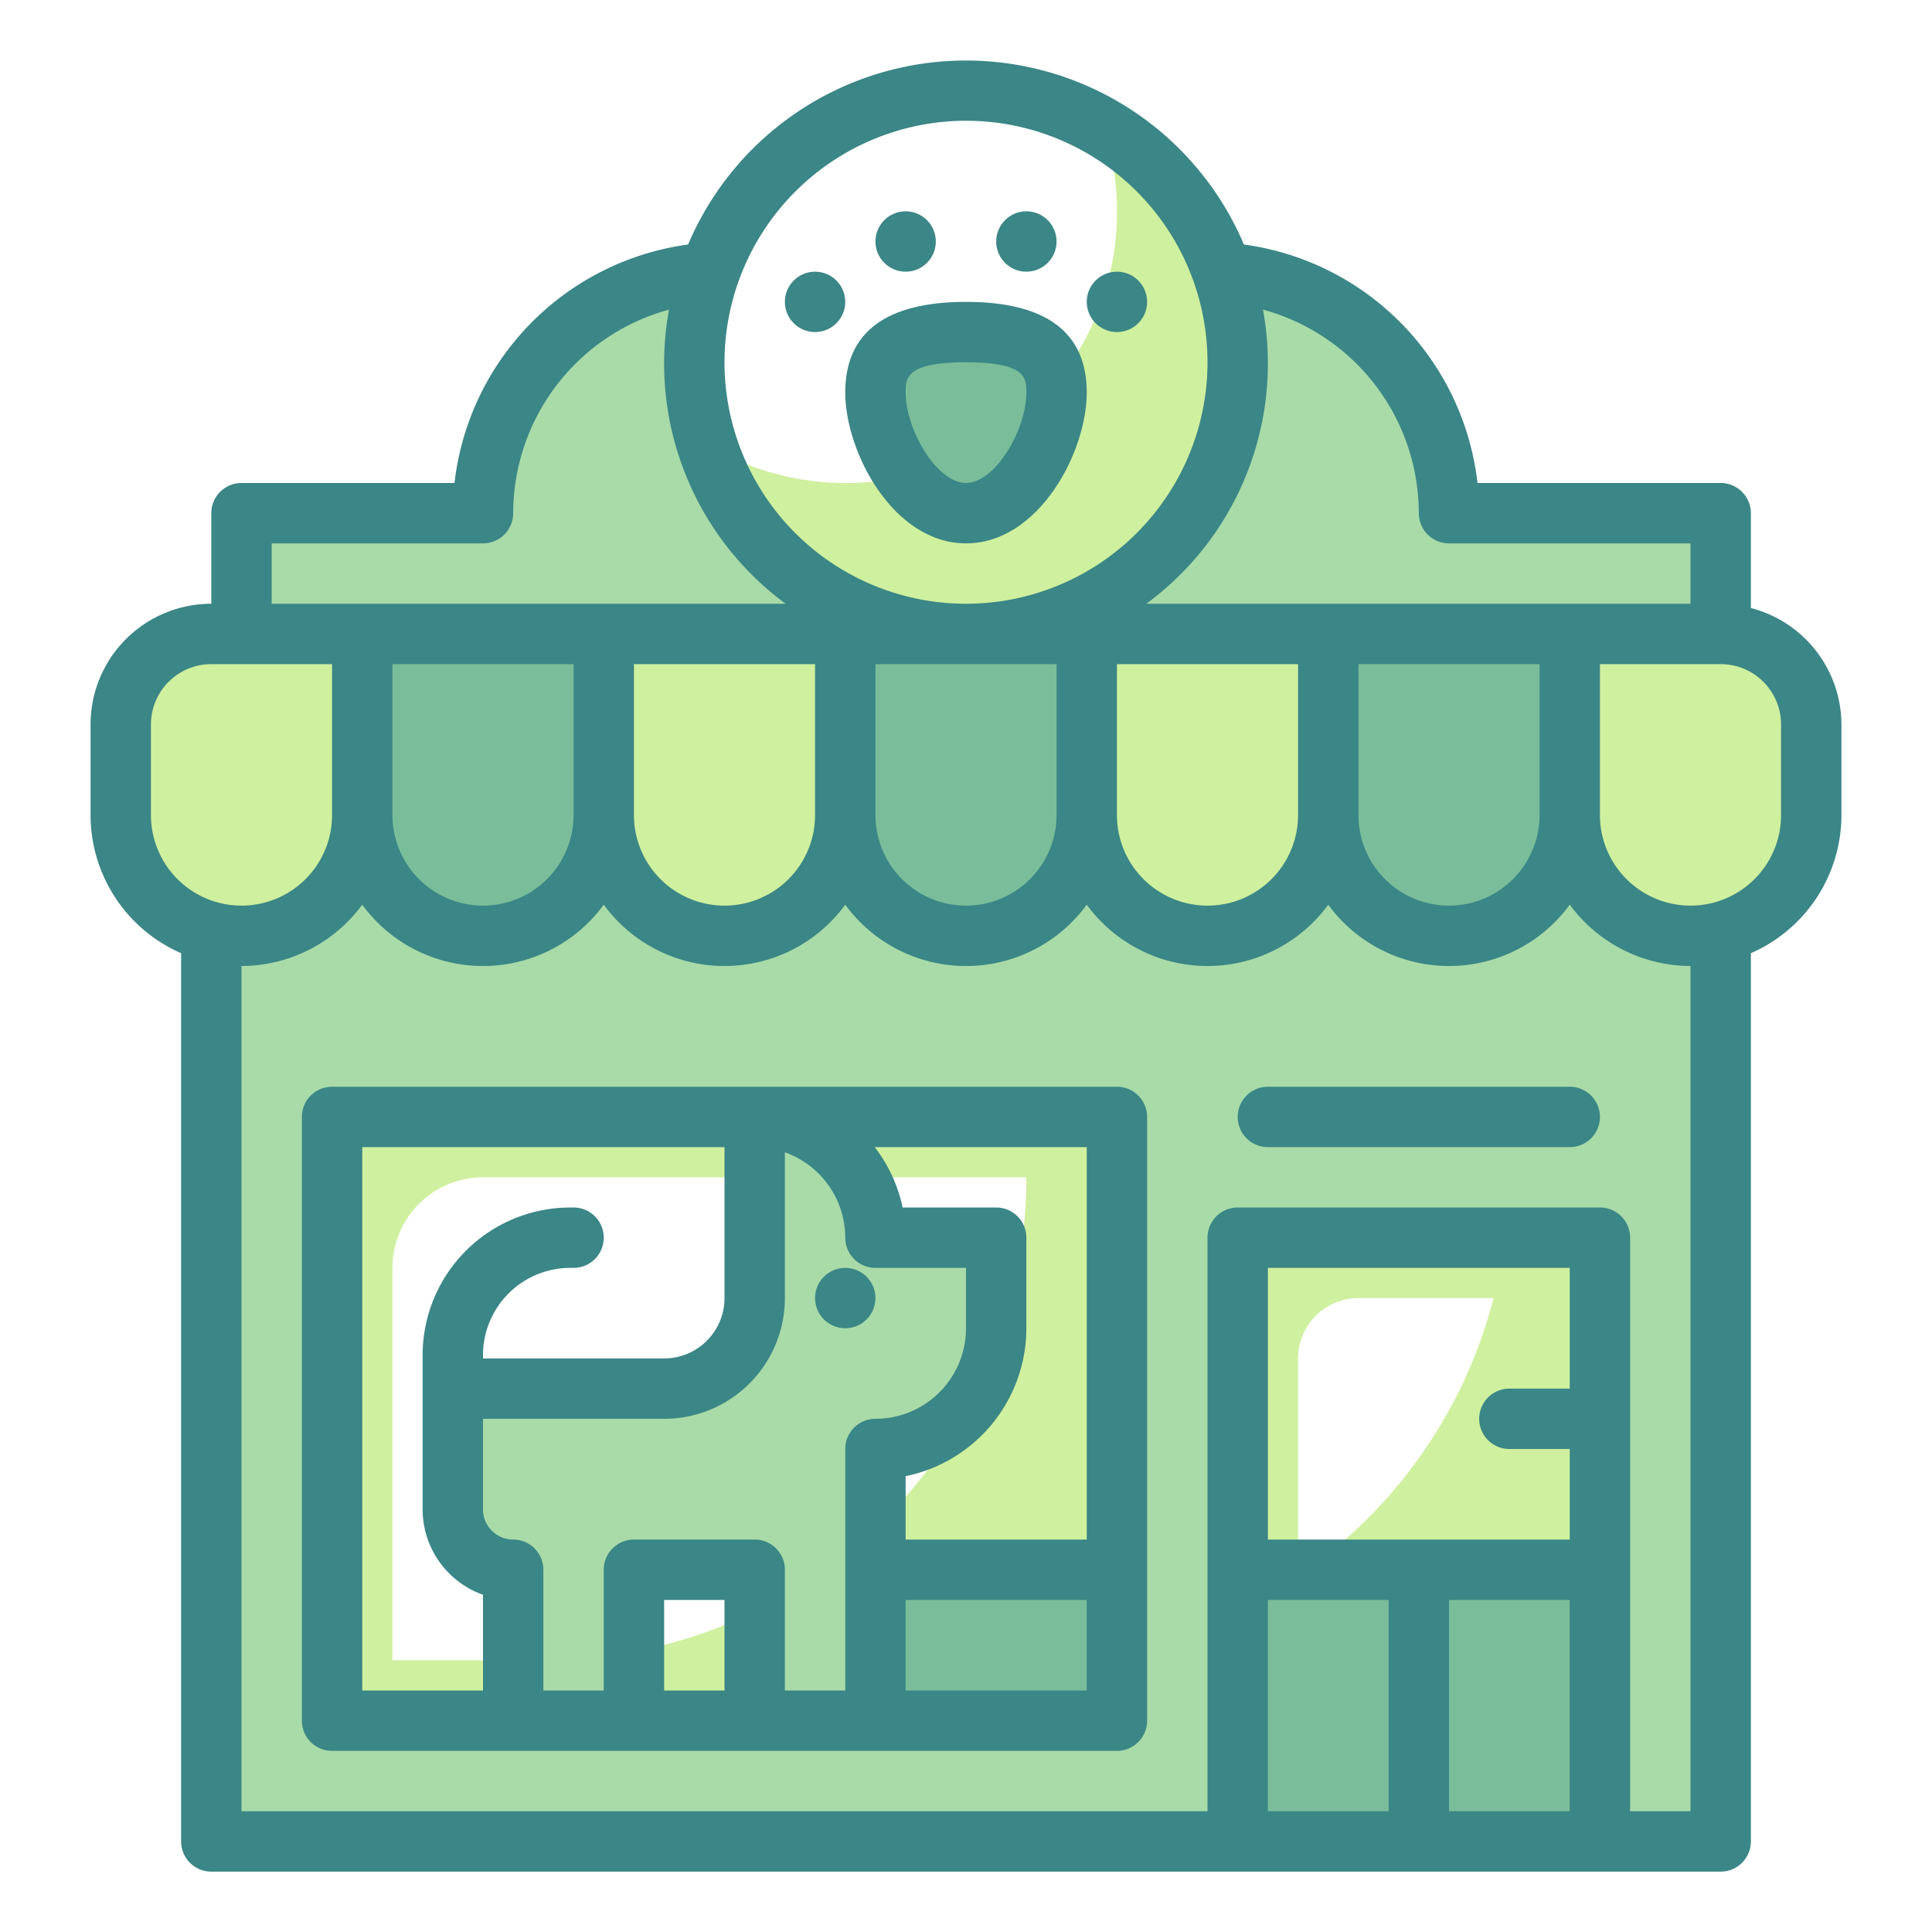 <svg height="512" viewBox="0 0 64 64" width="512" xmlns="http://www.w3.org/2000/svg"><g id="Twotone"><g id="Color_copy_2" data-name="Color copy 2"><g><path d="m7 21v40h34v-20h12v20h4v-40zm30 36h-26v-20h26z" fill="#a8dba8"/><g fill="#a8dba8"><path d="m23 12a8.965 8.965 0 0 1 .514-2.975 7.993 7.993 0 0 0 -7.514 7.975h-8v4h24a9 9 0 0 1 -9-9z"/><path d="m48 17a7.993 7.993 0 0 0 -7.514-7.975 8.98 8.98 0 0 1 -8.486 11.975h25v-4z"/></g><path d="m7 21h5a0 0 0 0 1 0 0v6a4 4 0 0 1 -4 4 4 4 0 0 1 -4-4v-3a3 3 0 0 1 3-3z" fill="#cff09e"/><path d="m12 21h8a0 0 0 0 1 0 0v6a4 4 0 0 1 -4 4 4 4 0 0 1 -4-4v-6a0 0 0 0 1 0 0z" fill="#79bd9a"/><path d="m20 21h8a0 0 0 0 1 0 0v6a4 4 0 0 1 -4 4 4 4 0 0 1 -4-4v-6a0 0 0 0 1 0 0z" fill="#cff09e"/><path d="m28 21h8a0 0 0 0 1 0 0v6a4 4 0 0 1 -4 4 4 4 0 0 1 -4-4v-6a0 0 0 0 1 0 0z" fill="#79bd9a"/><path d="m36 21h8a0 0 0 0 1 0 0v6a4 4 0 0 1 -4 4 4 4 0 0 1 -4-4v-6a0 0 0 0 1 0 0z" fill="#cff09e"/><path d="m44 21h8a0 0 0 0 1 0 0v6a4 4 0 0 1 -4 4 4 4 0 0 1 -4-4v-6a0 0 0 0 1 0 0z" fill="#79bd9a"/><g fill="#cff09e"><path d="m52 21h5a3 3 0 0 1 3 3v3a4 4 0 0 1 -4 4 4 4 0 0 1 -4-4v-6a0 0 0 0 1 0 0z"/><path d="m43 45a2 2 0 0 1 2-2h8v-2h-12v20h2z"/><path d="m37 37v20h-26v-20zm-19 18a16 16 0 0 0 16-16h-18a3 3 0 0 0 -3 3v13z"/><path d="m49.862 41a15.99 15.99 0 0 1 -8.862 12.371v7.629h12v-20z"/></g><path d="m41 52h12v9h-12z" fill="#79bd9a"/><path d="m29 41a4 4 0 0 0 -4-4v6a3 3 0 0 1 -3 3h-7v4a2 2 0 0 0 2 2v5h4v-5h4v5h4v-9a4 4 0 0 0 4-4v-3z" fill="#a8dba8"/><path d="m29 52h8v5h-8z" fill="#79bd9a"/><path d="m36.571 4.257a8.989 8.989 0 0 1 -13.142 10.486 9 9 0 1 0 13.142-10.486z" fill="#cff09e"/><path d="m35 13c0 1.657-1.343 4-3 4s-3-2.343-3-4 1.343-2 3-2 3 .343 3 2z" fill="#79bd9a"/></g></g><g id="Stroke_Close_copy" data-name="Stroke Close copy"><g fill="#3b8686"><path d="m58 20.142v-3.142a1 1 0 0 0 -1-1h-8.056a9.007 9.007 0 0 0 -7.738-7.9 10 10 0 0 0 -18.412 0 9.007 9.007 0 0 0 -7.738 7.9h-7.056a1 1 0 0 0 -1 1v3a4 4 0 0 0 -4 4v3a5 5 0 0 0 3 4.576v29.424a1 1 0 0 0 1 1h50a1 1 0 0 0 1-1v-29.424a5 5 0 0 0 3-4.576v-3a4 4 0 0 0 -3-3.858zm-11-3.142a1 1 0 0 0 1 1h8v2h-18.026a9.883 9.883 0 0 0 3.864-9.743 7 7 0 0 1 5.162 6.743zm-2 5h6v5a3 3 0 0 1 -6 0zm-10 5a3 3 0 0 1 -6 0v-5h6zm-14-5h6v5a3 3 0 0 1 -6 0zm16 0h6v5a3 3 0 0 1 -6 0zm-5-18a8 8 0 1 1 -8 8 8.009 8.009 0 0 1 8-8zm-23 14h7a1 1 0 0 0 1-1 7 7 0 0 1 5.162-6.743 9.883 9.883 0 0 0 3.864 9.743h-17.026zm4 4h6v5a3 3 0 0 1 -6 0zm-8 5v-3a2 2 0 0 1 2-2h4v5a3 3 0 0 1 -6 0zm47 19h-2a1 1 0 0 0 0 2h2v3h-10v-9h10zm-10 7h4v7h-4zm6 7v-7h4v7zm8 0h-2v-19a1 1 0 0 0 -1-1h-12a1 1 0 0 0 -1 1v19h-32v-28a4.982 4.982 0 0 0 4-2.031 4.954 4.954 0 0 0 8 0 4.954 4.954 0 0 0 8 0 4.954 4.954 0 0 0 8 0 4.954 4.954 0 0 0 8 0 4.954 4.954 0 0 0 8 0 4.982 4.982 0 0 0 4 2.031zm3-33a3 3 0 0 1 -6 0v-5h4a2 2 0 0 1 2 2z"/><path d="m37 36h-26a1 1 0 0 0 -1 1v20a1 1 0 0 0 1 1h26a1 1 0 0 0 1-1v-20a1 1 0 0 0 -1-1zm-1 15h-6v-2.1a5.008 5.008 0 0 0 4-4.9v-3a1 1 0 0 0 -1-1h-3.1a4.95 4.95 0 0 0 -.923-2h7.023zm-24-13h12v5a2 2 0 0 1 -2 2h-6v-.11a2.892 2.892 0 0 1 2.889-2.89h.111a1 1 0 0 0 0-2h-.111a4.894 4.894 0 0 0 -4.889 4.89v5.11a3.006 3.006 0 0 0 2 2.829v3.171h-4zm12 18h-2v-3h2zm1-5h-4a1 1 0 0 0 -1 1v4h-2v-4a1 1 0 0 0 -1-1 1 1 0 0 1 -1-1v-3h6a4 4 0 0 0 4-4v-4.829a3.006 3.006 0 0 1 2 2.829 1 1 0 0 0 1 1h3v2a3 3 0 0 1 -3 3 1 1 0 0 0 -1 1v8h-2v-4a1 1 0 0 0 -1-1zm11 5h-6v-3h6z"/><path d="m42 36a1 1 0 0 0 0 2h10a1 1 0 0 0 0-2z"/><path d="m32 18c2.405 0 4-3.01 4-5s-1.346-3-4-3-4 1.01-4 3 1.6 5 4 5zm0-6c2 0 2 .531 2 1 0 1.239-1.034 3-2 3s-2-1.761-2-3c0-.469 0-1 2-1z"/><circle cx="34" cy="8" r="1"/><circle cx="30" cy="8" r="1"/><circle cx="27" cy="10" r="1"/><circle cx="37" cy="10" r="1"/><circle cx="28" cy="43" r="1"/></g></g></g></svg>